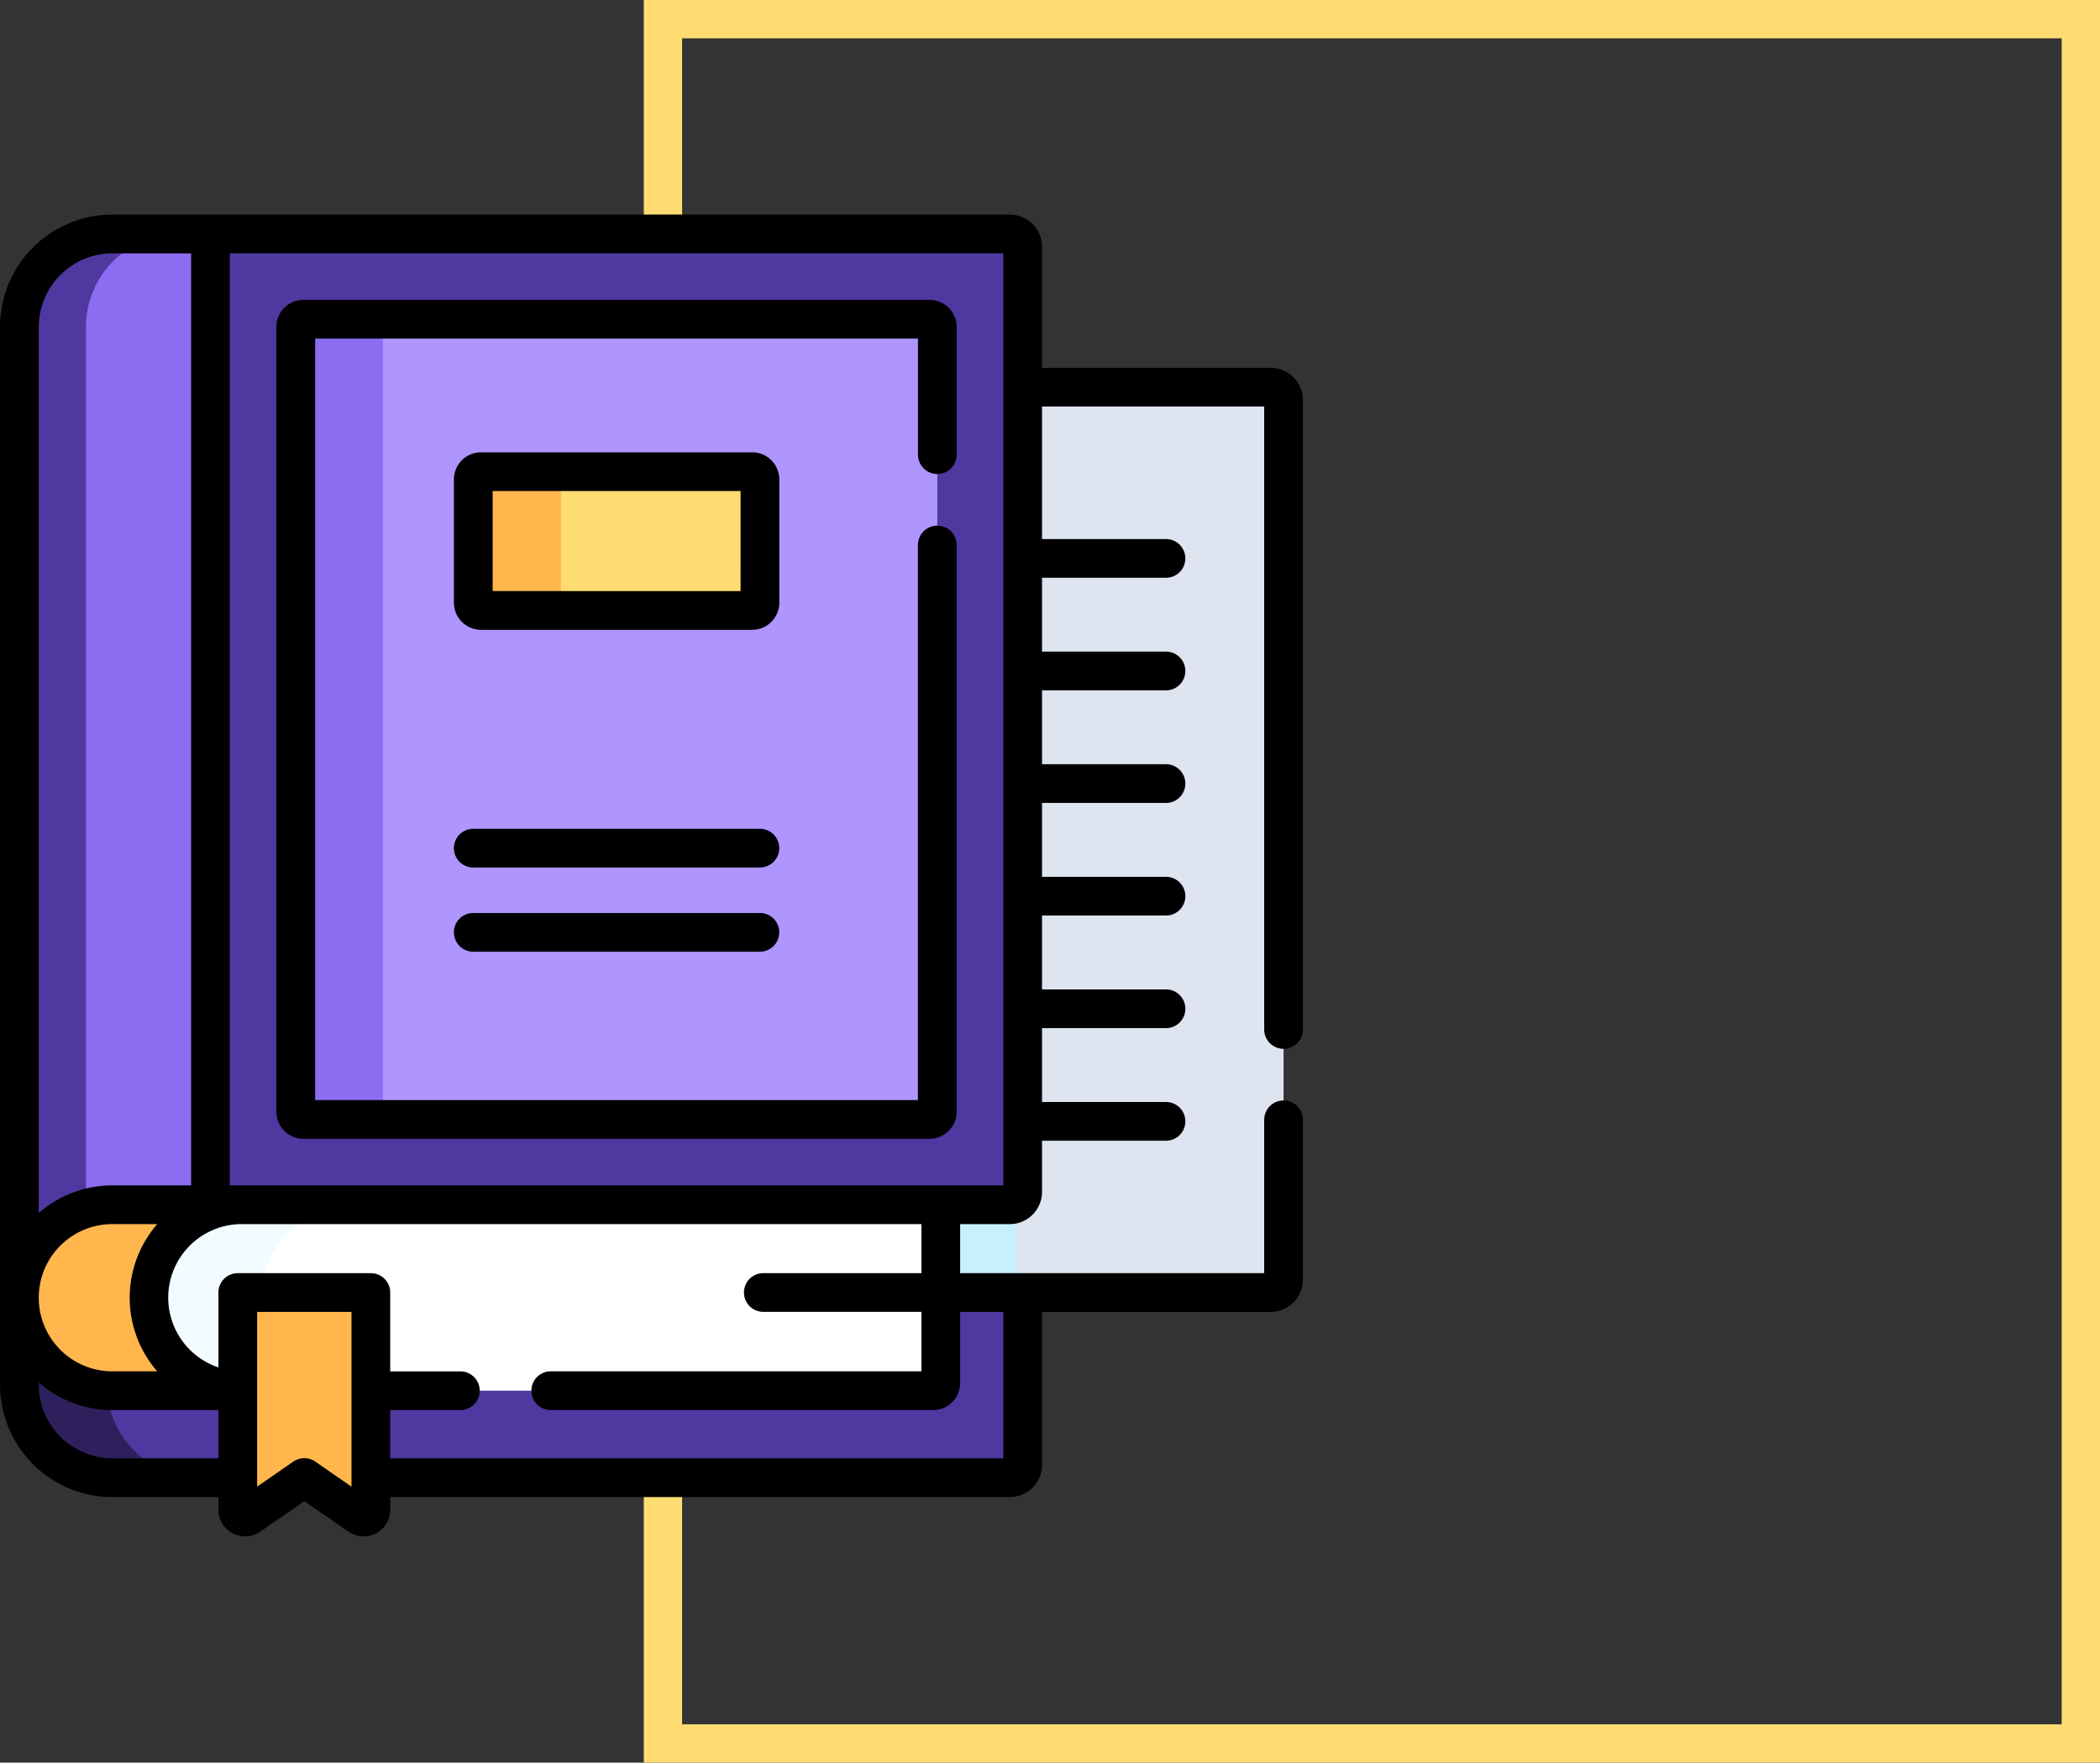 <svg xmlns="http://www.w3.org/2000/svg" width="137" height="115" viewBox="0 0 137 115">
  <rect x="0" y="0" width="137" height="115" fill="#333333" stroke="none"/>
  <g id="t2-ic1" transform="translate(-338 -3637)">
    <path id="Rectangle_32055" data-name="Rectangle 32055" d="M2.5,2.5v110h90V2.5H2.5M0,0H95V115H0Z" transform="translate(380 3637)" fill="#ffdc72"/>
    <g id="guideline" transform="translate(334.331 3651)">
      <g id="Group_92076" data-name="Group 92076" transform="translate(4.932 70.33)">
        <path id="Path_134296" data-name="Path 134296" d="M25.417,425.467H17.235a5.9,5.9,0,0,1-5.9-5.9h-.168v5.677a6.067,6.067,0,0,0,6.067,6.067h8.182v-5.845Z" transform="translate(-11.168 -419.231)" fill="#5038a1"/>
        <path id="Path_134297" data-name="Path 134297" d="M184.327,417.566v5.9a.337.337,0,0,1-.337.337H147.316v5.846H189a.842.842,0,0,0,.842-.842v-11.24Z" transform="translate(-124.385 -417.565)" fill="#5038a1"/>
      </g>
      <g id="Group_92077" data-name="Group 92077" transform="translate(4.932 70.669)">
        <path id="Path_134298" data-name="Path 134298" d="M16.88,425.63a6.066,6.066,0,0,1-5.711-6.056v5.677a6.067,6.067,0,0,0,6.067,6.067h5.7a6.066,6.066,0,0,1-6.054-5.688Z" transform="translate(-11.169 -419.574)" fill="#2e205c"/>
      </g>
      <g id="Group_92079" data-name="Group 92079" transform="translate(4.932 11.259)">
        <path id="Path_134299" data-name="Path 134299" d="M389.579,66.848H373.4v52.5a.842.842,0,0,1-.842.842h-4.5v5.728h21.521a.842.842,0,0,0,.842-.842V67.69a.842.842,0,0,0-.842-.842Z" transform="translate(-307.947 -66.848)" fill="#dee4f0"/>
        <g id="Group_92078" data-name="Group 92078" transform="translate(60.111 0)">
          <path id="Path_134300" data-name="Path 134300" d="M399.781,66.848v.111a.833.833,0,0,1,.411-.111Z" transform="translate(-394.438 -66.848)" fill="#c8effe"/>
          <path id="Path_134301" data-name="Path 134301" d="M372.97,387.892v-5a.833.833,0,0,1-.411.111h-4.5v5.728h5.754A.842.842,0,0,1,372.97,387.892Z" transform="translate(-368.058 -329.663)" fill="#c8effe"/>
        </g>
        <path id="Path_134302" data-name="Path 134302" d="M17.236,383.554a6.067,6.067,0,0,0,0,12.133h8.182v-6.4H34.1v6.4H70.774a.505.505,0,0,0,.505-.505V383.554H17.236Z" transform="translate(-11.169 -330.211)" fill="#fff"/>
      </g>
      <path id="Path_134303" data-name="Path 134303" d="M25.417,389.283h1.565a6.067,6.067,0,0,1,6.057-5.728h-15.8a6.067,6.067,0,1,0,0,12.133h8.182Z" transform="translate(-6.237 -318.953)" fill="#f2fbff"/>
      <path id="Path_134304" data-name="Path 134304" d="M25.418,395.681a6.066,6.066,0,0,1,.278-12.126h-8.46a6.067,6.067,0,0,0,0,12.133h8.182v-.007Z" transform="translate(-6.238 -318.953)" fill="#ffb74d"/>
      <g id="Group_92080" data-name="Group 92080" transform="translate(19.181 70.33)">
        <path id="Path_134305" data-name="Path 134305" d="M104.448,431.731V417.566H95.765v14.165a.477.477,0,0,0,.748.392l3.593-2.487,3.593,2.487A.477.477,0,0,0,104.448,431.731Z" transform="translate(-95.765 -417.566)" fill="#ffb74d"/>
      </g>
      <g id="Group_92082" data-name="Group 92082" transform="translate(19.181 70.33)" style="mix-blend-mode: multiply;isolation: isolate">
        <g id="Group_92081" data-name="Group 92081">
          <path id="Path_134306" data-name="Path 134306" d="M99.51,417.566H95.765v14.165a.477.477,0,0,0,.748.392l3-2.074Z" transform="translate(-95.765 -417.566)" fill="#ffb74d"/>
        </g>
      </g>
      <g id="Group_92083" data-name="Group 92083" transform="translate(4.932 1.263)">
        <path id="Path_134307" data-name="Path 134307" d="M17.237,7.5a6.067,6.067,0,0,0-6.067,6.067V76.905a6.067,6.067,0,0,1,6.067-6.067H75.781A.842.842,0,0,0,76.624,70V8.342a.842.842,0,0,0-.842-.842Z" transform="translate(-11.17 -7.5)" fill="#5038a1"/>
      </g>
      <g id="Group_92084" data-name="Group 92084" transform="translate(4.932 1.263)">
        <path id="Path_134308" data-name="Path 134308" d="M17.237,70.839h6.4V7.5h-6.4a6.067,6.067,0,0,0-6.067,6.067V76.905A6.066,6.066,0,0,1,17.237,70.839Z" transform="translate(-11.17 -7.5)" fill="#8c6df2"/>
      </g>
      <g id="Group_92085" data-name="Group 92085" transform="translate(4.932 1.263)">
        <path id="Path_134309" data-name="Path 134309" d="M15.516,13.567A6.067,6.067,0,0,1,21.583,7.5H17.236a6.067,6.067,0,0,0-6.067,6.067V76.905a6.068,6.068,0,0,1,4.347-5.818Z" transform="translate(-11.169 -7.5)" fill="#5038a1"/>
      </g>
      <g id="Group_92086" data-name="Group 92086" transform="translate(22.965 6.829)">
        <path id="Path_134310" data-name="Path 134310" d="M118.236,92.247V41.05a.505.505,0,0,1,.505-.505h40.844a.505.505,0,0,1,.505.505v51.2a.505.505,0,0,1-.505.505H118.741A.505.505,0,0,1,118.236,92.247Z" transform="translate(-118.236 -40.545)" fill="#af96ff"/>
      </g>
      <g id="Group_92087" data-name="Group 92087" transform="translate(22.965 6.829)">
        <path id="Path_134311" data-name="Path 134311" d="M123.923,92.247V41.05a.505.505,0,0,1,.505-.505h-5.687a.505.505,0,0,0-.505.505v51.2a.505.505,0,0,0,.505.505h5.687A.505.505,0,0,1,123.923,92.247Z" transform="translate(-118.236 -40.545)" fill="#8c6df2"/>
      </g>
      <g id="Group_92088" data-name="Group 92088" transform="translate(34.542 16.774)">
        <path id="Path_134312" data-name="Path 134312" d="M186.97,108.137v-8.044a.505.505,0,0,1,.505-.505h17.691a.505.505,0,0,1,.505.505v8.044a.505.505,0,0,1-.505.505h-17.69A.505.505,0,0,1,186.97,108.137Z" transform="translate(-186.97 -99.588)" fill="#ffdc72"/>
      </g>
      <g id="Group_92089" data-name="Group 92089" transform="translate(34.542 16.774)">
        <path id="Path_134313" data-name="Path 134313" d="M192.7,108.137v-8.044a.505.505,0,0,1,.505-.505h-5.726a.505.505,0,0,0-.505.505v8.044a.505.505,0,0,0,.505.505H193.2A.505.505,0,0,1,192.7,108.137Z" transform="translate(-186.97 -99.588)" fill="#ffb74d"/>
      </g>
      <g id="Group_92090" data-name="Group 92090" transform="translate(3.669 0)">
        <path id="Path_134314" data-name="Path 134314" d="M87.406,54.429a1.263,1.263,0,0,0,1.263-1.263V12.1A2.108,2.108,0,0,0,86.564,10H71.649V2.105A2.108,2.108,0,0,0,69.544,0H11a7.338,7.338,0,0,0-7.33,7.33V76.346A7.338,7.338,0,0,0,11,83.676h6.918V84.5a1.739,1.739,0,0,0,2.73,1.431l2.874-1.989L26.4,85.926a1.74,1.74,0,0,0,2.73-1.431v-.819H69.544a2.108,2.108,0,0,0,2.105-2.105V71.594H86.564a2.108,2.108,0,0,0,2.105-2.105V59.061a1.263,1.263,0,1,0-2.526,0V69.067H66.306v-3.2h3.238a2.108,2.108,0,0,0,2.105-2.105V60.425h8.087a1.263,1.263,0,1,0,0-2.526H71.649v-4.82h8.087a1.263,1.263,0,1,0,0-2.526H71.649v-4.82h8.087a1.263,1.263,0,1,0,0-2.526H71.649v-4.82h8.087a1.263,1.263,0,1,0,0-2.526H71.649v-4.82h8.087a1.263,1.263,0,1,0,0-2.526H71.649v-4.82h8.087a1.263,1.263,0,1,0,0-2.526H71.649V12.522H86.143V53.165a1.263,1.263,0,0,0,1.263,1.264ZM6.2,7.33a4.809,4.809,0,0,1,4.8-4.8h5.137V63.339H11a7.3,7.3,0,0,0-4.8,1.8V7.33ZM11,65.865h2.928a7.317,7.317,0,0,0,0,9.607H11a4.8,4.8,0,1,1,0-9.607Zm6.919,15.284H11a4.809,4.809,0,0,1-4.8-4.8V76.2A7.3,7.3,0,0,0,11,78h6.918v3.151ZM26.6,82.995l-2.359-1.633a1.263,1.263,0,0,0-1.438,0l-2.359,1.633v-11.4H26.6Zm42.523-11.4v9.556h-40V78h4.579a1.263,1.263,0,1,0,0-2.526H29.126V70.33a1.263,1.263,0,0,0-1.263-1.263H19.181a1.263,1.263,0,0,0-1.263,1.263v4.886a4.8,4.8,0,0,1,1.542-9.351H63.78v3.2H53.466a1.263,1.263,0,1,0,0,2.526H63.78v3.879H39.6A1.263,1.263,0,1,0,39.6,78H64.538a1.77,1.77,0,0,0,1.769-1.769V71.594Zm0-8.255H18.663V2.526h50.46Z" transform="translate(-3.669 0)"/>
        <path id="Path_134315" data-name="Path 134315" d="M112.5,87.779h40.844a1.77,1.77,0,0,0,1.769-1.769V49.038a1.263,1.263,0,1,0-2.526,0V85.252H113.262V35.571h39.328v7.572a1.263,1.263,0,1,0,2.526,0v-8.33a1.77,1.77,0,0,0-1.769-1.769H112.5a1.77,1.77,0,0,0-1.769,1.769v51.2A1.77,1.77,0,0,0,112.5,87.779Z" transform="translate(-92.703 -27.479)"/>
        <path id="Path_134316" data-name="Path 134316" d="M200.7,93.857a1.77,1.77,0,0,0-1.769-1.769h-17.69a1.77,1.77,0,0,0-1.769,1.769V101.9a1.77,1.77,0,0,0,1.769,1.769h17.69A1.77,1.77,0,0,0,200.7,101.9Zm-2.526,7.286H182V94.614h16.175Z" transform="translate(-149.86 -76.578)"/>
        <path id="Path_134317" data-name="Path 134317" d="M199.434,270.532h-18.7a1.263,1.263,0,1,0,0,2.526h18.7a1.263,1.263,0,1,0,0-2.526Z" transform="translate(-149.86 -224.966)"/>
        <path id="Path_134318" data-name="Path 134318" d="M199.434,237.925h-18.7a1.263,1.263,0,1,0,0,2.526h18.7a1.263,1.263,0,1,0,0-2.526Z" transform="translate(-149.86 -197.851)"/>
      </g>
    </g>
  </g>
</svg>
